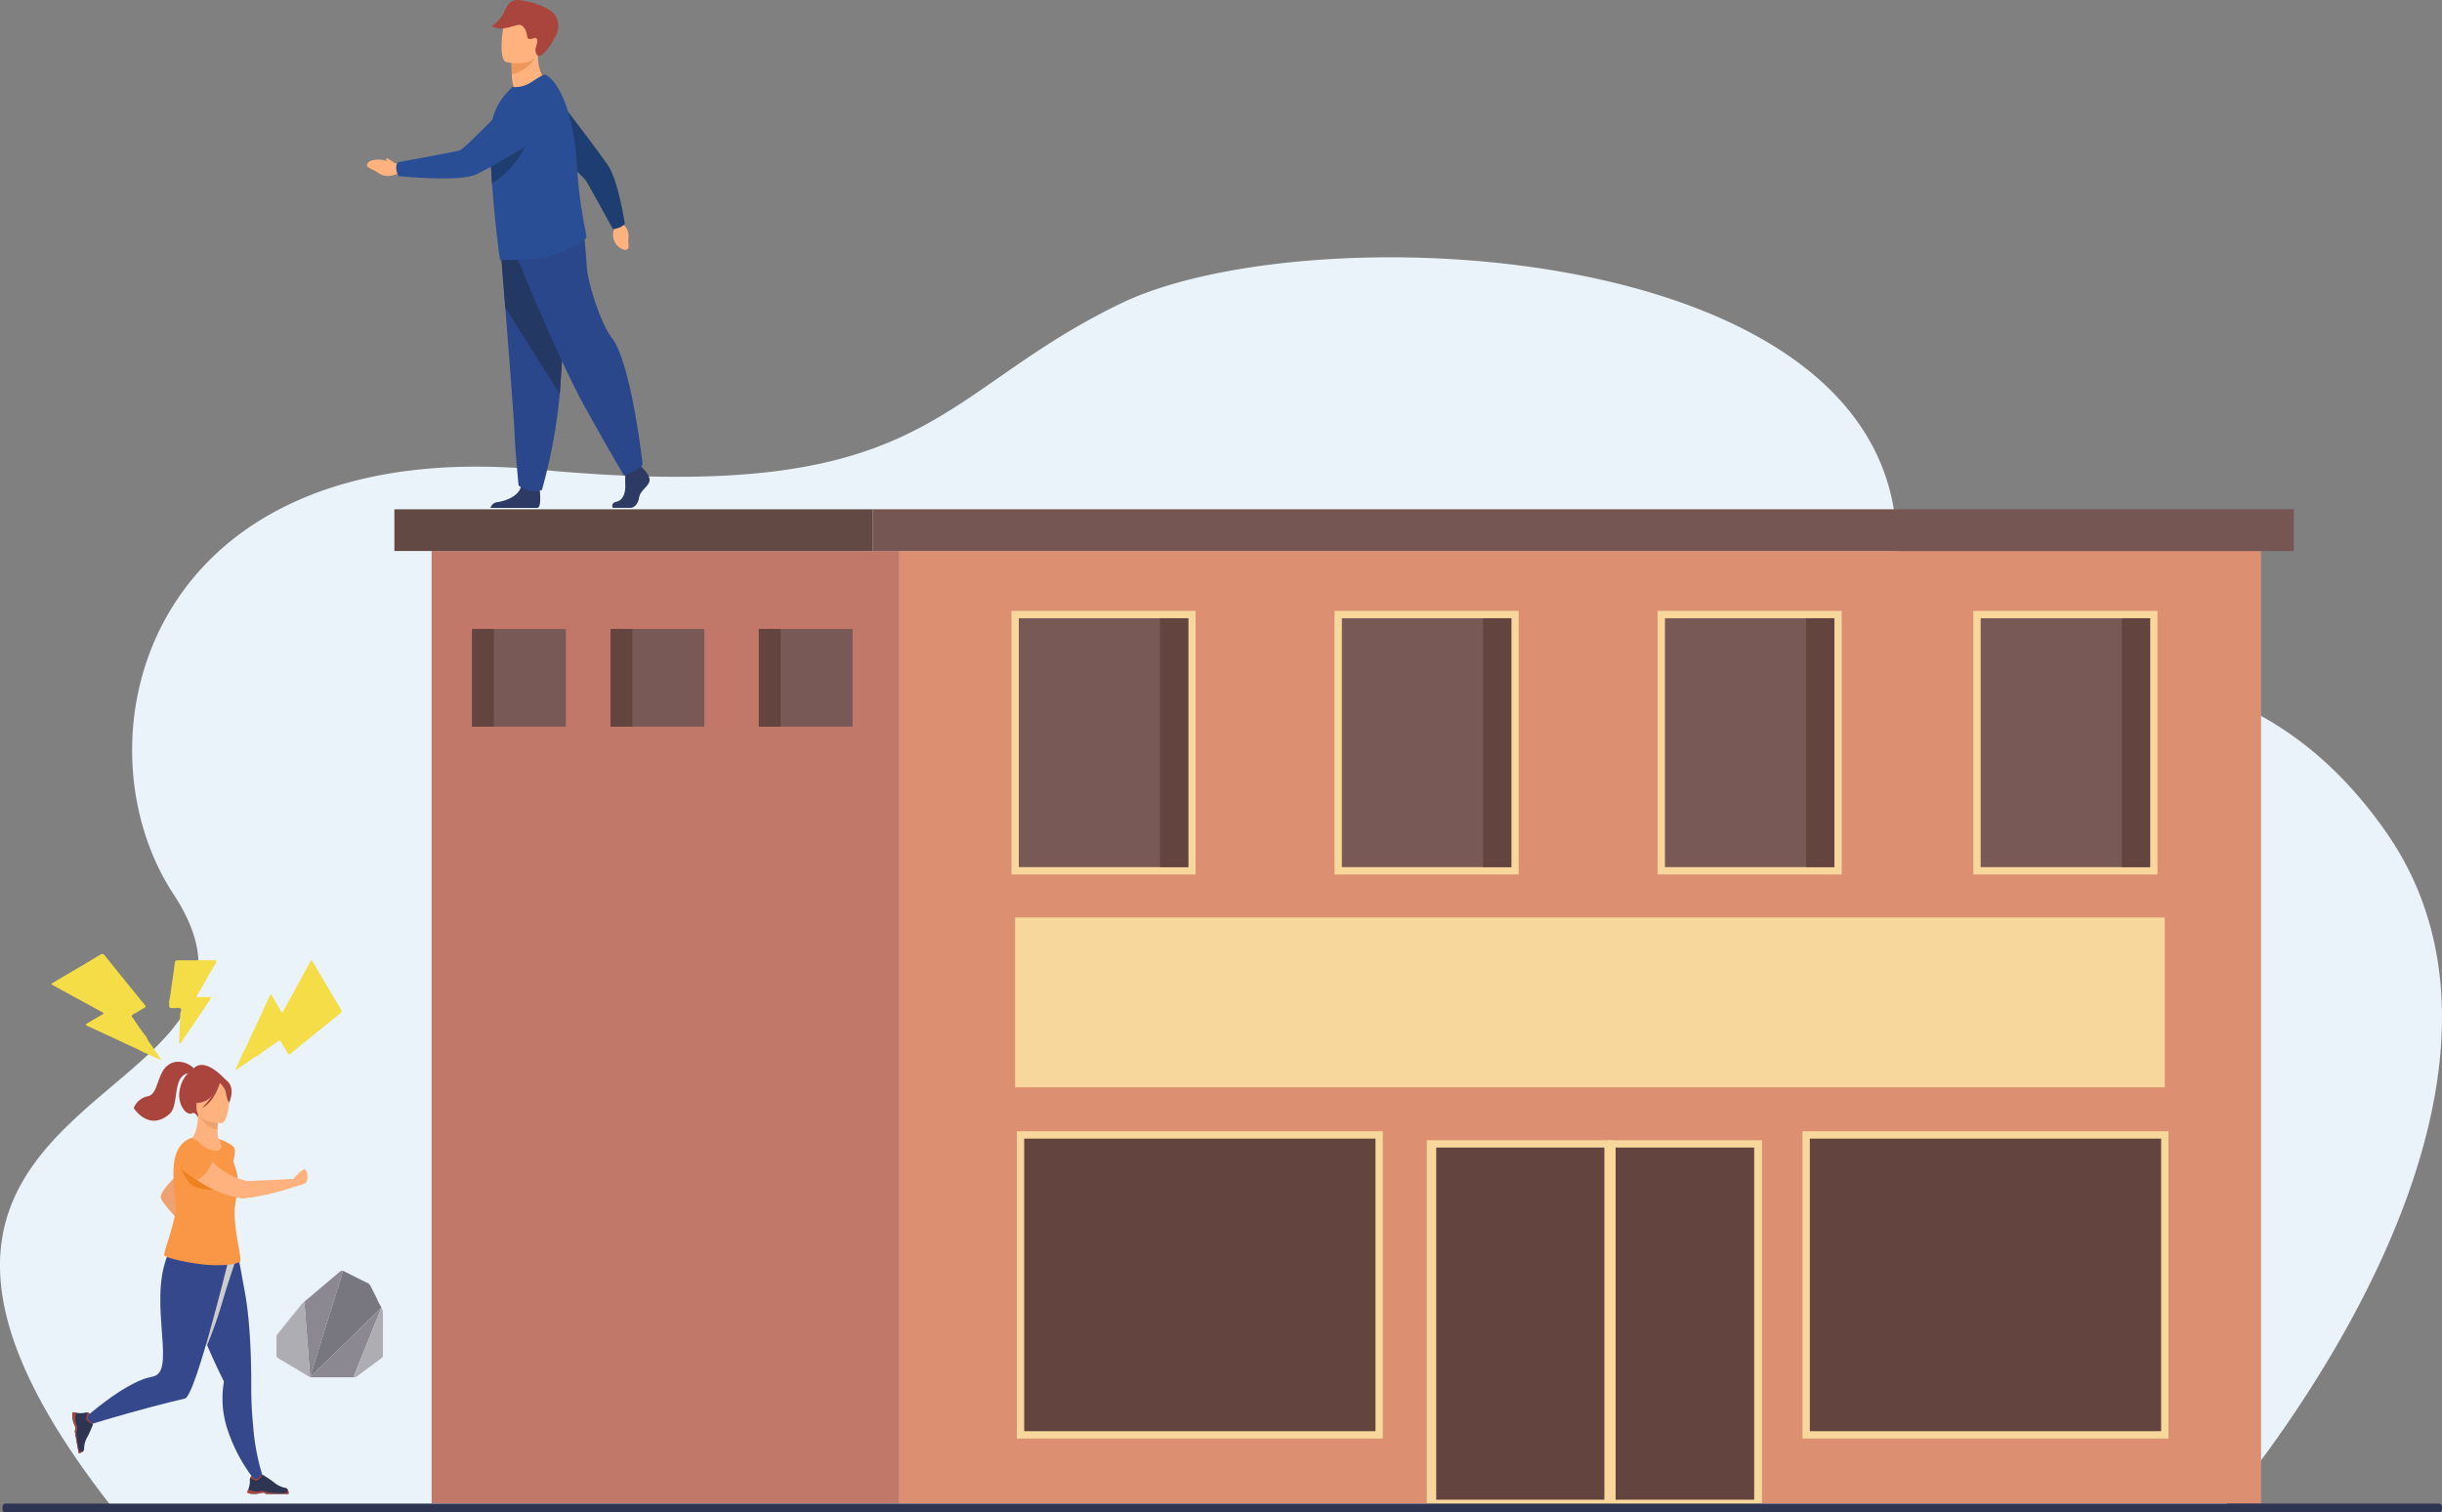 <svg xmlns="http://www.w3.org/2000/svg" xmlns:xlink="http://www.w3.org/1999/xlink" width="450.444" height="279.002" viewBox="0 0 450.444 279.002"><rect x="0" y="0" width="450.444" height="279.002" fill="#808080" stroke="none"/><defs><clipPath id="clip-path"><rect id="Rect&#xE1;ngulo_4514" data-name="Rect&#xE1;ngulo 4514" width="413.667" height="278" fill="none"></rect></clipPath><clipPath id="clip-path-3"><rect id="Rect&#xE1;ngulo_4512" data-name="Rect&#xE1;ngulo 4512" width="8.51" height="17.139" fill="none"></rect></clipPath></defs><g id="responsabilidad" transform="translate(0)"><path id="Trazado_7358" data-name="Trazado 7358" d="M21.442,231.531l388.121-.112s65.59-75.1,30.609-125.332S354.1,91.312,349.839,55.018a30.348,30.348,0,0,1-.029-3.632c0-.283,0-.561-.022-.84C348.479,29.7,332.108,16.232,310.5,8.482q-1.047-.376-2.108-.732c-34.453-11.6-81.037-9.213-101.659.76C171.648,25.478,171.868,45.9,99.412,39.165S13.138,88.764,32,117.466C58.76,158.193-42.212,151.5,21.442,231.531" transform="translate(0 47.471)" fill="#ebf3fa"></path><g id="Grupo_1517" data-name="Grupo 1517" transform="translate(9.444 0)"><g id="Grupo_1516" data-name="Grupo 1516" clip-path="url(#clip-path)"><rect id="Rect&#xE1;ngulo_4489" data-name="Rect&#xE1;ngulo 4489" width="251.163" height="175.68" transform="translate(156.459 101.643)" fill="#dd8f71"></rect><rect id="Rect&#xE1;ngulo_4490" data-name="Rect&#xE1;ngulo 4490" width="86.286" height="175.68" transform="translate(70.173 101.643)" fill="#c27868"></rect><rect id="Rect&#xE1;ngulo_4491" data-name="Rect&#xE1;ngulo 4491" width="262.155" height="7.694" transform="translate(151.512 93.947)" fill="#765652"></rect><rect id="Rect&#xE1;ngulo_4492" data-name="Rect&#xE1;ngulo 4492" width="88.209" height="7.694" transform="translate(63.303 93.949)" fill="#624944"></rect><rect id="Rect&#xE1;ngulo_4493" data-name="Rect&#xE1;ngulo 4493" width="32.609" height="47.265" transform="translate(296.99 113.366)" fill="#795955"></rect><path id="Trazado_7293" data-name="Trazado 7293" d="M61.572,131.824H95.536V83.205H61.572Zm32.609-1.354H62.926V84.559H94.181Z" transform="translate(234.74 29.486)" fill="#f7d79c"></path><rect id="Rect&#xE1;ngulo_4494" data-name="Rect&#xE1;ngulo 4494" width="212.064" height="31.327" transform="translate(177.805 169.242)" fill="#f7d79c"></rect><rect id="Rect&#xE1;ngulo_4495" data-name="Rect&#xE1;ngulo 4495" width="5.208" height="45.911" transform="translate(323.714 114.045)" fill="#63443f"></rect><rect id="Rect&#xE1;ngulo_4496" data-name="Rect&#xE1;ngulo 4496" width="32.609" height="47.265" transform="translate(237.397 113.366)" fill="#795955"></rect><path id="Trazado_7294" data-name="Trazado 7294" d="M105.572,131.824h33.964V83.205H105.572Zm32.609-1.354H106.926V84.559h31.255Z" transform="translate(131.148 29.486)" fill="#f7d79c"></path><rect id="Rect&#xE1;ngulo_4497" data-name="Rect&#xE1;ngulo 4497" width="5.208" height="45.911" transform="translate(264.122 114.045)" fill="#63443f"></rect><rect id="Rect&#xE1;ngulo_4498" data-name="Rect&#xE1;ngulo 4498" width="32.609" height="47.265" transform="translate(177.805 113.366)" fill="#795955"></rect><path id="Trazado_7295" data-name="Trazado 7295" d="M149.572,131.824h33.964V83.205H149.572Zm32.609-1.354H150.926V84.559h31.255Z" transform="translate(27.556 29.486)" fill="#f7d79c"></path><rect id="Rect&#xE1;ngulo_4499" data-name="Rect&#xE1;ngulo 4499" width="5.208" height="45.911" transform="translate(204.529 114.045)" fill="#63443f"></rect><rect id="Rect&#xE1;ngulo_4500" data-name="Rect&#xE1;ngulo 4500" width="32.609" height="47.265" transform="translate(355.228 113.366)" fill="#795955"></rect><path id="Trazado_7296" data-name="Trazado 7296" d="M18.572,131.824H52.536V83.205H18.572Zm32.609-1.354H19.926V84.559H51.181Z" transform="translate(335.978 29.486)" fill="#f7d79c"></path><rect id="Rect&#xE1;ngulo_4501" data-name="Rect&#xE1;ngulo 4501" width="5.208" height="45.911" transform="translate(381.952 114.045)" fill="#63443f"></rect><rect id="Rect&#xE1;ngulo_4502" data-name="Rect&#xE1;ngulo 4502" width="66.154" height="55.326" transform="translate(323.714 209.362)" fill="#63443f"></rect><path id="Trazado_7297" data-name="Trazado 7297" d="M17.072,210.762H84.581v-56.68H17.072Zm66.154-1.354h-64.8V155.436h64.8Z" transform="translate(305.965 54.602)" fill="#f7d79c"></path><rect id="Rect&#xE1;ngulo_4503" data-name="Rect&#xE1;ngulo 4503" width="66.154" height="55.326" transform="translate(178.796 209.362)" fill="#63443f"></rect><path id="Trazado_7298" data-name="Trazado 7298" d="M124.072,210.762h67.509v-56.68H124.072Zm66.154-1.354h-64.8V155.436h64.8Z" transform="translate(54.047 54.602)" fill="#f7d79c"></path><rect id="Rect&#xE1;ngulo_4504" data-name="Rect&#xE1;ngulo 4504" width="26.997" height="66.311" transform="translate(287.852 211.011)" fill="#63443f"></rect><path id="Trazado_7299" data-name="Trazado 7299" d="M99.432,156.654H73.871v64.957H99.432Zm1.434,66.311H72.434V155.3h28.432Z" transform="translate(214.698 55.034)" fill="#f7d79c"></path><rect id="Rect&#xE1;ngulo_4505" data-name="Rect&#xE1;ngulo 4505" width="32.76" height="66.311" transform="translate(254.607 211.011)" fill="#63443f"></rect><path id="Trazado_7300" data-name="Trazado 7300" d="M125.371,156.654H94.352v64.957h31.019Zm1.742,66.311H92.61V155.3h34.5Z" transform="translate(161.126 55.034)" fill="#f7d79c"></path><rect id="Rect&#xE1;ngulo_4506" data-name="Rect&#xE1;ngulo 4506" width="17.289" height="18.021" transform="translate(130.537 116.024)" fill="#795955"></rect><rect id="Rect&#xE1;ngulo_4507" data-name="Rect&#xE1;ngulo 4507" width="4.006" height="18.021" transform="translate(130.537 116.024)" fill="#63443f"></rect><rect id="Rect&#xE1;ngulo_4508" data-name="Rect&#xE1;ngulo 4508" width="17.289" height="18.021" transform="translate(103.194 116.024)" fill="#795955"></rect><rect id="Rect&#xE1;ngulo_4509" data-name="Rect&#xE1;ngulo 4509" width="4.006" height="18.021" transform="translate(103.194 116.024)" fill="#63443f"></rect><rect id="Rect&#xE1;ngulo_4510" data-name="Rect&#xE1;ngulo 4510" width="17.289" height="18.021" transform="translate(77.638 116.024)" fill="#795955"></rect><rect id="Rect&#xE1;ngulo_4511" data-name="Rect&#xE1;ngulo 4511" width="4.006" height="18.021" transform="translate(77.638 116.024)" fill="#63443f"></rect><g id="Grupo_1515" data-name="Grupo 1515"><g id="Grupo_1514" data-name="Grupo 1514" clip-path="url(#clip-path)"><path id="Trazado_7301" data-name="Trazado 7301" d="M280.415,155.143a7.91,7.91,0,0,1,2.752,1.467c.614.775-.419,3.7-.419,3.7Z" transform="translate(-249.481 54.978)" fill="#f99746"></path><path id="Trazado_7302" data-name="Trazado 7302" d="M292.025,155.863s2.22,3.589.987,5.018c-1.887,2.186-7.608,3.929-6.991,4.967.3.509,4.066,6.754,4.066,6.754l-1.125.567s-5.652-5.488-6.479-7.288c-.9-1.968,9.543-10.018,9.543-10.018" transform="translate(-262.229 55.234)" fill="#efa26f"></path><path id="Trazado_7303" data-name="Trazado 7303" d="M285,167.7s-.192.259-1.26.332c0,0,.638.884.65.943s-.116,1.15.362,1.586.576.729,1.444.364a1.113,1.113,0,0,0,.779-1.353c-.137-.183-1.459-1.165-1.459-1.165s-.149.007-.516-.707" transform="translate(-257.66 59.428)" fill="#efa26f"></path><path id="Trazado_7304" data-name="Trazado 7304" d="M276.957,178.515l0,.012.007.024c.276,1.073.614,2.183.986,3.3.632,1.885,1.368,3.779,2.09,5.511.087.211.175.421.263.624,1.414,3.326,2.721,5.947,3.041,6.577h0a.451.451,0,0,1,.027.3,18.189,18.189,0,0,0,.781,8.961,30.715,30.715,0,0,0,5.278,9.5l1.69.513a40.549,40.549,0,0,1-2.32-10.807,72.108,72.108,0,0,1-.364-7.658c.014-3.207-.088-11.519-1.218-17.391-.116-.608-1.085-6.085-1.4-7.445a1.026,1.026,0,0,0-.982-.742l-3.546.848L276.4,171.8c-.427,1.651-.118,4.064.561,6.714" transform="translate(-251.534 60.168)" fill="#35488b"></path><path id="Trazado_7305" data-name="Trazado 7305" d="M290.257,147.879s-4.113-4.943-6.291-1.78c0,0-1.625.673-2.213,3.439-.6,2.821,1.277,4.967,2.247,4.436.623-.34,1.093.749,1.093.749Z" transform="translate(-258.031 51.399)" fill="#a9453d"></path><path id="Trazado_7306" data-name="Trazado 7306" d="M287.689,156.356a4.338,4.338,0,0,1-2.661.486c-1.081-.3-2.451-.657-2.437-.661.458-.091,1.254-1.759,1.245-4.463l.206.041,3.481.689s-.08,1.1-.083,2.128c0,.865.051,1.688.249,1.78" transform="translate(-256.755 53.765)" fill="#ffb27d"></path><path id="Trazado_7307" data-name="Trazado 7307" d="M286.194,152.438s-.079,1.1-.081,2.126c-1.948-.054-2.977-1.831-3.4-2.816Z" transform="translate(-255.428 53.776)" fill="#efa26f"></path><path id="Trazado_7308" data-name="Trazado 7308" d="M282.391,153.341a10.236,10.236,0,0,1-1.265-2.99c-.175-.985.326-4.633,3.993-4.108a4.975,4.975,0,0,1,2.065.78c.8.538,1.945,1.7.661,4.883l-.335,1.075Z" transform="translate(-255.463 51.806)" fill="#a9453d"></path><path id="Trazado_7309" data-name="Trazado 7309" d="M285.764,155.013s-4.608.076-4.61-2.794-.6-4.793,2.342-4.962,3.515.925,3.748,1.883-.28,5.78-1.479,5.874" transform="translate(-254.348 52.178)" fill="#ffb27d"></path><path id="Trazado_7310" data-name="Trazado 7310" d="M288.334,147.36s-1.261,3.367-3.2,3.865a3.815,3.815,0,0,1-2.776-.022,7.177,7.177,0,0,0,1.482-3.393s3.539-2.053,4.491-.451" transform="translate(-257.088 52.004)" fill="#a9453d"></path><path id="Trazado_7311" data-name="Trazado 7311" d="M280.868,147.546a4.058,4.058,0,0,1,1.172,1.483c.23.73.333,2.235.772,2.183,0,0,.951-2.289-.118-3.582-1.132-1.373-1.826-.084-1.826-.084" transform="translate(-249.934 52.092)" fill="#a9453d"></path><path id="Trazado_7312" data-name="Trazado 7312" d="M292.905,175.6a18.832,18.832,0,0,1-.806-3.635,12.845,12.845,0,0,1,.02-3.5l.016-.107c.3-1.975.958-3.363.829-5.343a14.609,14.609,0,0,0-1.785-5.526,9.152,9.152,0,0,0-1.755-2.285,38.5,38.5,0,0,0-4.962-.2c-.042,0-.083.005-.127.011-4.226,1.6-3.047,9.237-2.607,11.423.054.265.1.45.118.534l.008.03a18.613,18.613,0,0,1,.493,2.558,10.592,10.592,0,0,1,.084,1.353c-.027,1.14-.8,2.164-2.416,5.787-.893,2,10.765-1.223,12.891-1.1" transform="translate(-258.492 54.92)" fill="#ffb27d"></path><g id="Grupo_1513" data-name="Grupo 1513" transform="translate(25.841 231.013)" style="mix-blend-mode: multiply;isolation: isolate"><g id="Grupo_1512" data-name="Grupo 1512"><g id="Grupo_1511" data-name="Grupo 1511" clip-path="url(#clip-path-3)"><path id="Trazado_7313" data-name="Trazado 7313" d="M280.1,171.524l7.031-.956c.229.03,1.226.28,1.442.316-.508,1.832-1.555,4.734-2.508,7.93A86.692,86.692,0,0,1,283,187.706c-.088-.2-.175-.413-.263-.624-.19-.455-.381-.922-.57-1.4-1.124-6.008-2.32-13.152-2.06-14.161" transform="translate(-280.067 -170.569)" fill="#ccc"></path></g></g></g><path id="Trazado_7314" data-name="Trazado 7314" d="M280.843,201.49l.214,1.434s5.7-1.77,12.1-3.466c2.015-.535,4.1-1.062,6.095-1.524,2.044-.474,8.635-28.029,8.635-28.029s-2.714,1.4-7.22.425c-1.494-.322-3.129-1.636-3.9-.286-4.859,8.477.967,22.312-3.1,23.735-.631.221-1.361.3-2.082.573-4.916,1.862-10.736,7.136-10.736,7.136" transform="translate(-274.582 60.048)" fill="#35488b"></path><path id="Trazado_7315" data-name="Trazado 7315" d="M299.74,193.18l.169.955c.107.312.241.531.343.852a.9.9,0,0,1-.049.806l-.008.011.718,4.058c.164.076.485-.083.715-.222a.584.584,0,0,0,.28-.442,4.443,4.443,0,0,1,.576-2.221c.317-.507,1.078-2.367,1.078-2.367V194.6c-.007-.037-.092-.2-.87-.849-.4-.335.28-1.147.28-1.147a.968.968,0,0,0-.337-.167,1.021,1.021,0,0,0-.638.023,4.091,4.091,0,0,1-1.556-.024c-.3-.045-.507-.089-.507-.089s-.237-.005-.2.834" transform="translate(-295.848 68.162)" fill="#2e3552"></path><path id="Trazado_7316" data-name="Trazado 7316" d="M300.073,192.413a3.069,3.069,0,0,0-.337,1.12c.02.441,1.264,1.052,1.264,1.052v-.009c-.007-.037-.092-.2-.87-.849-.4-.335.28-1.147.28-1.147a.985.985,0,0,0-.337-.167" transform="translate(-293.285 68.186)" fill="#a9453d"></path><path id="Trazado_7317" data-name="Trazado 7317" d="M301.161,193.18l.169.955c.107.312.241.531.343.852a.9.9,0,0,1-.049.806l-.008.011.718,4.058c.164.076.485-.083.715-.222.088-.142-.5-.073-.608-.125a18.361,18.361,0,0,1-.517-3.516,1.991,1.991,0,0,0-.084-1.564,3.744,3.744,0,0,1,.023-2c-.3-.045-.507-.089-.507-.089s-.237-.005-.2.834" transform="translate(-297.269 68.162)" fill="#a9453d"></path><path id="Trazado_7318" data-name="Trazado 7318" d="M285.8,147.726s-.9,3.525-3.341,4.655c0,0,2.442-2.166,2.651-4.494s.691-.161.691-.161" transform="translate(-254.695 52.025)" fill="#a9453d"></path><path id="Trazado_7319" data-name="Trazado 7319" d="M288.513,168.754a12.856,12.856,0,0,1,.02-3.5l.016-.108c-1.4-.642-2.607-1.109-2.607-1.109l-5.352.479a12.525,12.525,0,0,0,7.923,4.239" transform="translate(-254.906 58.13)" fill="#efa26f"></path><path id="Trazado_7320" data-name="Trazado 7320" d="M281.853,167.58c-.007,2.632-2.37,8.611-2.176,9.078.527.54,4.4,1.369,7.333,1.677,3.074.324,6.131.012,6.7-.6.214-1.092-1.322-6.337-1-9.952.041-.454.627-4.269.593-4.78a10.048,10.048,0,0,0-.3-1.818c-.349-1.361-1.5-4.677-3.236-5.994,1.773,2.973-1.851,2.382-3.195,1.016a4.672,4.672,0,0,0-1.9-1.2c-5.007,1.732-2.813,9.942-2.82,12.574" transform="translate(-258.83 54.93)" fill="#f99746"></path><path id="Trazado_7321" data-name="Trazado 7321" d="M284.292,162.448c2.628,1.673,5.246.974,5.134.593.44-.356.443-.265-.913-1.964a7.677,7.677,0,0,0-5.556-3.194s-1.6.681,1.334,4.564" transform="translate(-258.661 55.95)" fill="#ef8220"></path><path id="Trazado_7322" data-name="Trazado 7322" d="M272.32,160.775c.693.5,1.51,1.082,2.377,1.669,3.047,2.068,7.037,3.146,8.239,3.045a44.65,44.65,0,0,0,10.316-2.55l-.595-1.086s-3.372.19-9.165.428a12.62,12.62,0,0,1-6.049-3.156,10.607,10.607,0,0,0-2.621-2.139,2.6,2.6,0,0,0-2.338.414,2.016,2.016,0,0,0-.165,3.375" transform="translate(-247.278 55.58)" fill="#ffb27d"></path><path id="Trazado_7323" data-name="Trazado 7323" d="M270.524,161.066s1.7-2.1,2.2-1.762.607,2.136-.018,2.538a6.937,6.937,0,0,1-1.822.535Z" transform="translate(-225.86 56.44)" fill="#ffb27d"></path><path id="Trazado_7324" data-name="Trazado 7324" d="M284.2,160.587c.7.5,1.518,1.071,2.388,1.651a6.164,6.164,0,0,0,2.829-3.677,6.954,6.954,0,0,0-2.741-1.781,2.755,2.755,0,0,0-2.317.144c-.943.768-1.344,2.816-.158,3.664" transform="translate(-259.681 55.494)" fill="#f99746"></path><path id="Trazado_7325" data-name="Trazado 7325" d="M273.886,204.382h.97c.325-.051.565-.145.9-.188a.9.9,0,0,1,.786.188l.009.009h4.12c.1-.148,0-.49-.093-.744a.586.586,0,0,0-.386-.352,4.449,4.449,0,0,1-2.087-.953c-.443-.4-2.143-1.475-2.143-1.475h-.009c-.037,0-.215.056-.987.708-.4.336-1.081-.477-1.081-.477a.954.954,0,0,0-.224.3,1.018,1.018,0,0,0-.088.632,4.113,4.113,0,0,1-.3,1.528c-.1.283-.177.483-.177.483s-.046.233.788.337" transform="translate(-236.921 71.181)" fill="#2e3552"></path><path id="Trazado_7326" data-name="Trazado 7326" d="M276.607,201.4a3.085,3.085,0,0,0,1.044.527c.438.057,1.257-1.06,1.257-1.06h-.01c-.036,0-.215.056-.987.708-.4.336-1.081-.477-1.081-.477a.974.974,0,0,0-.224.3" transform="translate(-239.87 71.181)" fill="#a9453d"></path><path id="Trazado_7327" data-name="Trazado 7327" d="M273.886,203.677h.97c.325-.051.565-.145.9-.188a.9.9,0,0,1,.786.188l.009.009h4.12c.1-.148,0-.49-.093-.744-.125-.111-.16.484-.229.578a18.39,18.39,0,0,1-3.552-.1,1.982,1.982,0,0,0-1.555-.191,3.748,3.748,0,0,1-1.964-.371c-.1.283-.177.483-.177.483s-.046.233.788.337" transform="translate(-236.921 71.887)" fill="#a9453d"></path><path id="Trazado_7328" data-name="Trazado 7328" d="M297.183,146.237a4.127,4.127,0,0,0-3.647-1.6c-3.7.562-2.9,5.782-5.109,6.321a3.557,3.557,0,0,0-2.688,2.206s2.778,4.426,6.6,1.078c2.036-1.782.089-8.125,4.571-7.488Z" transform="translate(-270.513 51.242)" fill="#a9453d"></path><path id="Trazado_7329" data-name="Trazado 7329" d="M307.361,148.02c.764.34,1.53.672,2.289,1.021a3.485,3.485,0,0,0,1.1.4c-.664-.967-1.293-1.857-1.889-2.768a4.6,4.6,0,0,1-.846-1.409c-.754-.9-1.4-1.885-2.067-2.858a4.924,4.924,0,0,0-.4-.586c-.339-.37-.347-.6.16-.851.643-.313,1.228-.741,1.862-1.075.366-.194.306-.351.089-.615q-2.019-2.46-4.023-4.937c-1.081-1.335-2.149-2.68-3.236-4.012-.234-.288-.423-.57-.936-.259-2.825,1.716-5.684,3.378-8.531,5.06-.171.1-.377.164-.5.4l9.686,5.29a1.228,1.228,0,0,1-.553.444c-.848.492-1.688,1-2.535,1.487-.294.171-.294.294.016.435q2.113.963,4.222,1.935c1.224.567,2.442,1.146,3.662,1.723a25.7,25.7,0,0,1,2.432,1.167" transform="translate(-290.43 46.046)" fill="#f4dd46"></path><path id="Trazado_7330" data-name="Trazado 7330" d="M282.949,138.576c.027.024.077.05.076.072-.065.981-.066.979.92.978.371,0,.814-.122,1.093.039.394.226.007.666,0,1.01-.032,1.674-.129,3.347-.19,5.019-.005.146-.11.381.1.432.172.041.256-.169.348-.306q2.064-3.045,4.131-6.091c.462-.681.907-1.371,1.413-2.136-.811,0-1.558.005-2.3-.005-.153,0-.374.1-.442-.095-.034-.095.1-.255.171-.379.539-.949,1.146-1.861,1.6-2.859.523-.878,1.042-1.755,1.566-2.632.133-.221.339-.462.233-.7-.115-.261-.433-.127-.66-.127-2.132,0-4.264.022-6.394.019-.378,0-.52.07-.573.505-.206,1.725-.478,3.443-.739,5.16a14.243,14.243,0,0,1-.348,2.1" transform="translate(-261.242 46.338)" fill="#f4dd46"></path><path id="Trazado_7331" data-name="Trazado 7331" d="M267.319,147.693c-.34.764-.672,1.53-1.021,2.289a3.486,3.486,0,0,0-.4,1.1c.967-.664,1.857-1.293,2.768-1.889a4.6,4.6,0,0,1,1.409-.846c.9-.754,1.885-1.4,2.858-2.067a4.93,4.93,0,0,0,.586-.4c.37-.339.6-.347.851.16.313.643.741,1.228,1.075,1.862.194.366.351.306.615.089q2.46-2.019,4.937-4.022c1.335-1.081,2.68-2.149,4.012-3.236.288-.234.57-.423.259-.936-1.716-2.825-3.378-5.684-5.06-8.531-.1-.171-.164-.377-.4-.5-1.759,3.221-3.517,6.439-5.29,9.686a1.237,1.237,0,0,1-.444-.553c-.492-.848-1-1.688-1.487-2.535-.171-.294-.294-.294-.435.016q-.963,2.113-1.935,4.222c-.567,1.224-1.146,2.442-1.723,3.662a25.868,25.868,0,0,1-1.167,2.432" transform="translate(-231.857 46.338)" fill="#f4dd46"></path><path id="Trazado_7332" data-name="Trazado 7332" d="M272.485,173.087a5.678,5.678,0,0,0-.956.748c-.794.654-1.578,1.32-2.365,1.983l-2.312,1.956c-.387.328-.777.654-1.166.982.018.356.028.712.054,1.067.043.6.1,1.189.145,1.784.031.4.053.8.083,1.2.047.645.1,1.291.149,1.935.028.381.051.761.081,1.14.049.608.108,1.215.146,1.823.024.412.068.822.088,1.235.028.57.1,1.138.142,1.706.034.432.035.865.089,1.293a1.89,1.89,0,0,0,.068.6.639.639,0,0,0,.133-.313q.683-2.188,1.36-4.377.788-2.535,1.575-5.072c.264-.845.532-1.689.794-2.534q.748-2.407,1.491-4.818.356-1.15.708-2.3v-.035Z" transform="translate(-218.963 61.337)" fill="#8b8892"></path><path id="Trazado_7333" data-name="Trazado 7333" d="M276.378,191.053a1.89,1.89,0,0,1-.068-.6c-.054-.428-.056-.861-.089-1.292-.043-.57-.114-1.138-.142-1.708-.02-.413-.064-.823-.088-1.235-.038-.608-.1-1.215-.146-1.822-.03-.381-.053-.761-.081-1.14-.049-.646-.1-1.292-.15-1.937-.028-.4-.05-.8-.081-1.2-.046-.595-.1-1.188-.145-1.784-.026-.355-.037-.711-.054-1.067a4.126,4.126,0,0,0-.9.955q-1.568,1.932-3.123,3.872c-.325.4-.646.807-.978,1.2-.062.074-.039.21-.171.232v.038c.041.014.016.026,0,.038v3.76a1.069,1.069,0,0,0,.371.4q2.686,1.595,5.366,3.195a1.026,1.026,0,0,0,.463.218l.016-.053v-.076" transform="translate(-228.609 62.82)" fill="#aeadb3"></path><path id="Trazado_7334" data-name="Trazado 7334" d="M265.917,173.511c-.068-.153-.223-.192-.348-.272-.062-.039-.149-.053-.15-.152h-.383v.035a.435.435,0,0,1,.23.061,4.87,4.87,0,0,0,.65.328" transform="translate(-211.206 61.337)" fill="#fff"></path><path id="Trazado_7335" data-name="Trazado 7335" d="M274.734,181.962c.015-.012.039-.026,0-.038Z" transform="translate(-233.181 64.469)" fill="#fff"></path><path id="Trazado_7336" data-name="Trazado 7336" d="M267.4,173.5a4.87,4.87,0,0,1-.65-.328.434.434,0,0,0-.23-.061q-.355,1.15-.708,2.3-.746,2.409-1.491,4.818c-.263.845-.531,1.689-.794,2.534q-.79,2.535-1.575,5.072-.681,2.188-1.36,4.377a.659.659,0,0,1-.134.313c0,.024,0,.05,0,.076.057,0,.092-.037.129-.072.223-.219.448-.436.679-.647.483-.444.924-.935,1.413-1.375s.906-.916,1.387-1.348.924-.935,1.413-1.375.933-.944,1.428-1.388c.474-.427.9-.907,1.372-1.335.493-.443.933-.943,1.427-1.388s.932-.926,1.411-1.376c.773-.725,1.517-1.482,2.273-2.223.054-.053.095-.125.181-.134a.049.049,0,0,1,.031,0c-.018-.252-.221-.421-.287-.651l-.467-.918q-.557-1.1-1.111-2.191c-.083-.163-.157-.329-.236-.494a.084.084,0,0,1-.064-.079c-.042-.041-.083-.083-.123-.123a.087.087,0,0,1-.079-.064c-.432-.21-.865-.416-1.295-.63q-1.225-.611-2.446-1.23a.868.868,0,0,1-.095-.061" transform="translate(-212.687 61.346)" fill="#787780"></path><path id="Trazado_7337" data-name="Trazado 7337" d="M273.608,178.155c-.085.009-.127.081-.18.134-.757.742-1.5,1.5-2.273,2.223-.481.451-.925.937-1.413,1.377s-.933.944-1.427,1.388c-.474.427-.9.907-1.372,1.334-.5.444-.935.944-1.426,1.388s-.926.936-1.414,1.375-.907.917-1.387,1.348-.928.932-1.413,1.376c-.23.211-.455.427-.677.646-.038.037-.072.074-.13.072-.005.018-.011.035-.018.053a.469.469,0,0,0,.234.065q3.87,0,7.739,0a.365.365,0,0,0,.056-.007.518.518,0,0,1,.035-.167c.337-.84.672-1.679,1.01-2.519q.744-1.843,1.488-3.685.752-1.871,1.5-3.743c.354-.886.712-1.77,1.069-2.655" transform="translate(-212.727 63.133)" fill="#8b8892"></path><path id="Trazado_7338" data-name="Trazado 7338" d="M265.346,178.155c-.356.884-.715,1.769-1.069,2.655q-.75,1.871-1.5,3.743-.744,1.845-1.488,3.685c-.339.84-.673,1.679-1.01,2.519a.517.517,0,0,0-.035.167.848.848,0,0,0,.688-.214q2.192-1.637,4.394-3.264a1.011,1.011,0,0,0,.324-.39c0-.089.007-.179.007-.268,0-2.621,0-5.241.005-7.862a1.3,1.3,0,0,0-.286-.769.049.049,0,0,0-.031,0" transform="translate(-204.464 63.133)" fill="#aeadb3"></path><path id="Trazado_7339" data-name="Trazado 7339" d="M260.626,177.005l.467.918c.062-.008.065-.039.046-.093a4.517,4.517,0,0,0-.441-.83c-.02-.035-.049-.027-.072.005" transform="translate(-200.468 62.716)" fill="#fff"></path><path id="Trazado_7340" data-name="Trazado 7340" d="M262.146,174.824a.084.084,0,0,0,.079.064c-.009-.042.018-.127-.079-.064" transform="translate(-203.601 61.945)" fill="#fff"></path><path id="Trazado_7341" data-name="Trazado 7341" d="M261.99,174.956a.085.085,0,0,0,.064.079c.065-.095-.022-.069-.064-.079" transform="translate(-203.241 62)" fill="#fff"></path><path id="Trazado_7342" data-name="Trazado 7342" d="M262.858,22.46c-.466-.328-1.524-1.054-1.578-.891a.709.709,0,0,0,.144.517,4.572,4.572,0,0,0-2.824-.1,1.153,1.153,0,0,0-.756.5.509.509,0,0,0,.057.715.538.538,0,0,0,.121.077c.783.488.557.2,1.647.9a3.209,3.209,0,0,0,3.217.393l1.069-.179.13-1.758s-.608-.073-1.227-.176" transform="translate(-199.471 7.635)" fill="#ffb27d"></path><path id="Trazado_7343" data-name="Trazado 7343" d="M244.447,12.8s-2.519,2.989-5.729,1.739a9.777,9.777,0,0,1-.7-2.9c0-.152,0-.3,0-.439-.018-1.386-.064-2.163-.064-2.163h0c.146-.061,4.906-2.015,4.9-1.853a8.436,8.436,0,0,0,1.593,5.617" transform="translate(-153.052 2.544)" fill="#ffb27d"></path><path id="Trazado_7344" data-name="Trazado 7344" d="M243.9,7.856a7.449,7.449,0,0,1-4.362,3.123c-.018-1.387-.065-2.164-.065-2.164h0c.131-.035,4.56-1.209,4.423-.958" transform="translate(-154.581 2.772)" fill="#ed975d"></path><path id="Trazado_7345" data-name="Trazado 7345" d="M239.225,10.758s5.352,1.258,6.085-2.087,1.915-5.435-1.471-6.38-4.331.187-4.847,1.243-1.14,6.811.233,7.223" transform="translate(-155.326 0.686)" fill="#ffb27d"></path><path id="Trazado_7346" data-name="Trazado 7346" d="M244.9,10.269c.073.047,1.224.4,3.406-3.944a3.784,3.784,0,0,0-.222-3.462c-.8-1.3-3.628-2.328-5.978-2.775s-2.915.878-3.47,2.208a7.176,7.176,0,0,1-2.259,2.544c2.027,1.132,4.469-.486,5.315-.221s1.144,1.6,1.208,2.027.161.783,1.226.4.481,1.507.31,1.869c0,0-.145.962.466,1.354" transform="translate(-155.099 0)" fill="#a9453d"></path><path id="Trazado_7347" data-name="Trazado 7347" d="M224.031,71.267h3.242c.68,0,1.434-.68,1.623-1.926s1.586-1.926,1.888-2.944-1.246-2.455-1.246-2.455l-.259-.332-.27-.347-2.566.6s-.064.612-.1,1.39a17.782,17.782,0,0,0-.011,1.782c.076,1.36-.381,2.824-1.587,3.088s-.708,1.142-.708,1.142" transform="translate(-120.441 22.419)" fill="#2c3a64"></path><path id="Trazado_7348" data-name="Trazado 7348" d="M238.826,70.4h8.591a.775.775,0,0,0,.182-.053c.576-.287.394-2.483.325-3.16-.012-.126-.022-.2-.022-.2s-3.022-2.416-3.437-.566c-.012.058-.027.115-.043.171-.525,1.731-2.869,2.518-4.223,2.736a1.477,1.477,0,0,0-1.372,1.073" transform="translate(-157.798 23.29)" fill="#2c3a64"></path><path id="Trazado_7349" data-name="Trazado 7349" d="M234.862,32.8s.459,5.724,1,12.6c.733,9.347,1.614,20.826,1.7,23,.15,3.776.756,9.816.756,9.816a4.741,4.741,0,0,0,4.3.83A98.845,98.845,0,0,0,245.91,61.31c.011-.149.023-.3.034-.452.68-9.288,1.736-28.845,1.736-28.845Z" transform="translate(-152.103 11.344)" fill="#2b478b"></path><path id="Trazado_7350" data-name="Trazado 7350" d="M234.862,32.8s.459,5.724,1,12.6l10.049,15.9c.011-.15.023-.3.034-.452.68-9.288,1.736-28.847,1.736-28.847Z" transform="translate(-152.103 11.344)" fill="#233862"></path><path id="Trazado_7351" data-name="Trazado 7351" d="M224.882,34.077s8.268,20.729,13.706,30.469,7.136,12.46,7.136,12.46,3.115-1.246,3.4-2.1c0,0-2.079-18.807-5.72-23.391-2.057-2.59-4.473-10.364-4.587-13.082s-.737-8.1-.737-8.1Z" transform="translate(-140.028 10.751)" fill="#2b478b"></path><path id="Trazado_7352" data-name="Trazado 7352" d="M226.876,30.446l.088,1.333a2.875,2.875,0,0,0,1.582,3.585s1.056.424,1.1-.4-.093-.513-.007-1.669a2.669,2.669,0,0,0-1.132-2.617l-.63-.723Z" transform="translate(-123.164 10.616)" fill="#ffb27d"></path><path id="Trazado_7353" data-name="Trazado 7353" d="M242.73,37.93c-.916.294-1.062.228-1.062.228s-4.455-8.11-4.906-8.854-9.459-9.095-9.459-9.095l2.315-8.63s10.244,13.265,11.351,15.169c1.828,3.145,2.9,10.45,2.9,10.45a2.682,2.682,0,0,1-1.139.731" transform="translate(-138.056 4.103)" fill="#1e3d70"></path><path id="Trazado_7354" data-name="Trazado 7354" d="M232.557,24.1c.033,1.773.135,3.765.274,5.787.008.121.018.24.026.36.089,1.253.186,2.51.3,3.734.045.493.092.977.141,1.455l.008.064c0,.179.026.372.045.55.452,4.59.925,8.216,1.013,8.271a.521.521,0,0,0,.353.091c1.2-.152,4.794.123,7.735-.517a22.33,22.33,0,0,0,6.882-2.854c.3-.177.985-.649.929-1-.054-.387-.156-.944-.284-1.647A89.407,89.407,0,0,1,248.5,26.841q-.075-1.373-.221-2.709a41.149,41.149,0,0,0-1.2-6.468c-1.008-3.631-2.489-6.41-4.348-7.5-.242-.135-1.549.7-2.749,1.465a5.3,5.3,0,0,1-3.41.809l-1,1.1a11.156,11.156,0,0,0-2.85,5.939c-.027.2-.05.4-.068.627a39.23,39.23,0,0,0-.093,3.991" transform="translate(-151.544 3.597)" fill="#2a4e96"></path><path id="Trazado_7355" data-name="Trazado 7355" d="M239.551,22.031c.033,1.773.135,3.765.274,5.787.008.121.018.24.026.36,6.875-4.3,7.935-12.18,7.935-12.18a18.817,18.817,0,0,0-8.141,2.038,38.477,38.477,0,0,0-.093,3.991" transform="translate(-158.537 5.67)" fill="#1e3d70"></path><path id="Trazado_7356" data-name="Trazado 7356" d="M237.349,26.646c-.07-1.02.458-1.19.458-1.19s10.366-1.879,11.247-2.155,8.417-8.117,8.417-8.117,2.888-3.256,5.254-2.538a4.444,4.444,0,0,1,3.131,3.757,4.5,4.5,0,0,1-2.088,4.616c-3.538,2.171-10.621,6.444-12.288,6.937-3.712,1.089-13.687.088-13.687.088a3.212,3.212,0,0,1-.443-1.4" transform="translate(-173.707 4.445)" fill="#2a4e96"></path></g></g></g></g><path id="Trazado_7357" data-name="Trazado 7357" d="M.51,1163.377H449.49c.28,0,.51-.315.51-.7v-.239c0-.385-.23-.7-.51-.7H.51c-.28,0-.51.314-.51.7v.239c0,.384.229.7.51.7" transform="translate(0.444 -884.377)" fill="#2e3552"></path></g></svg>